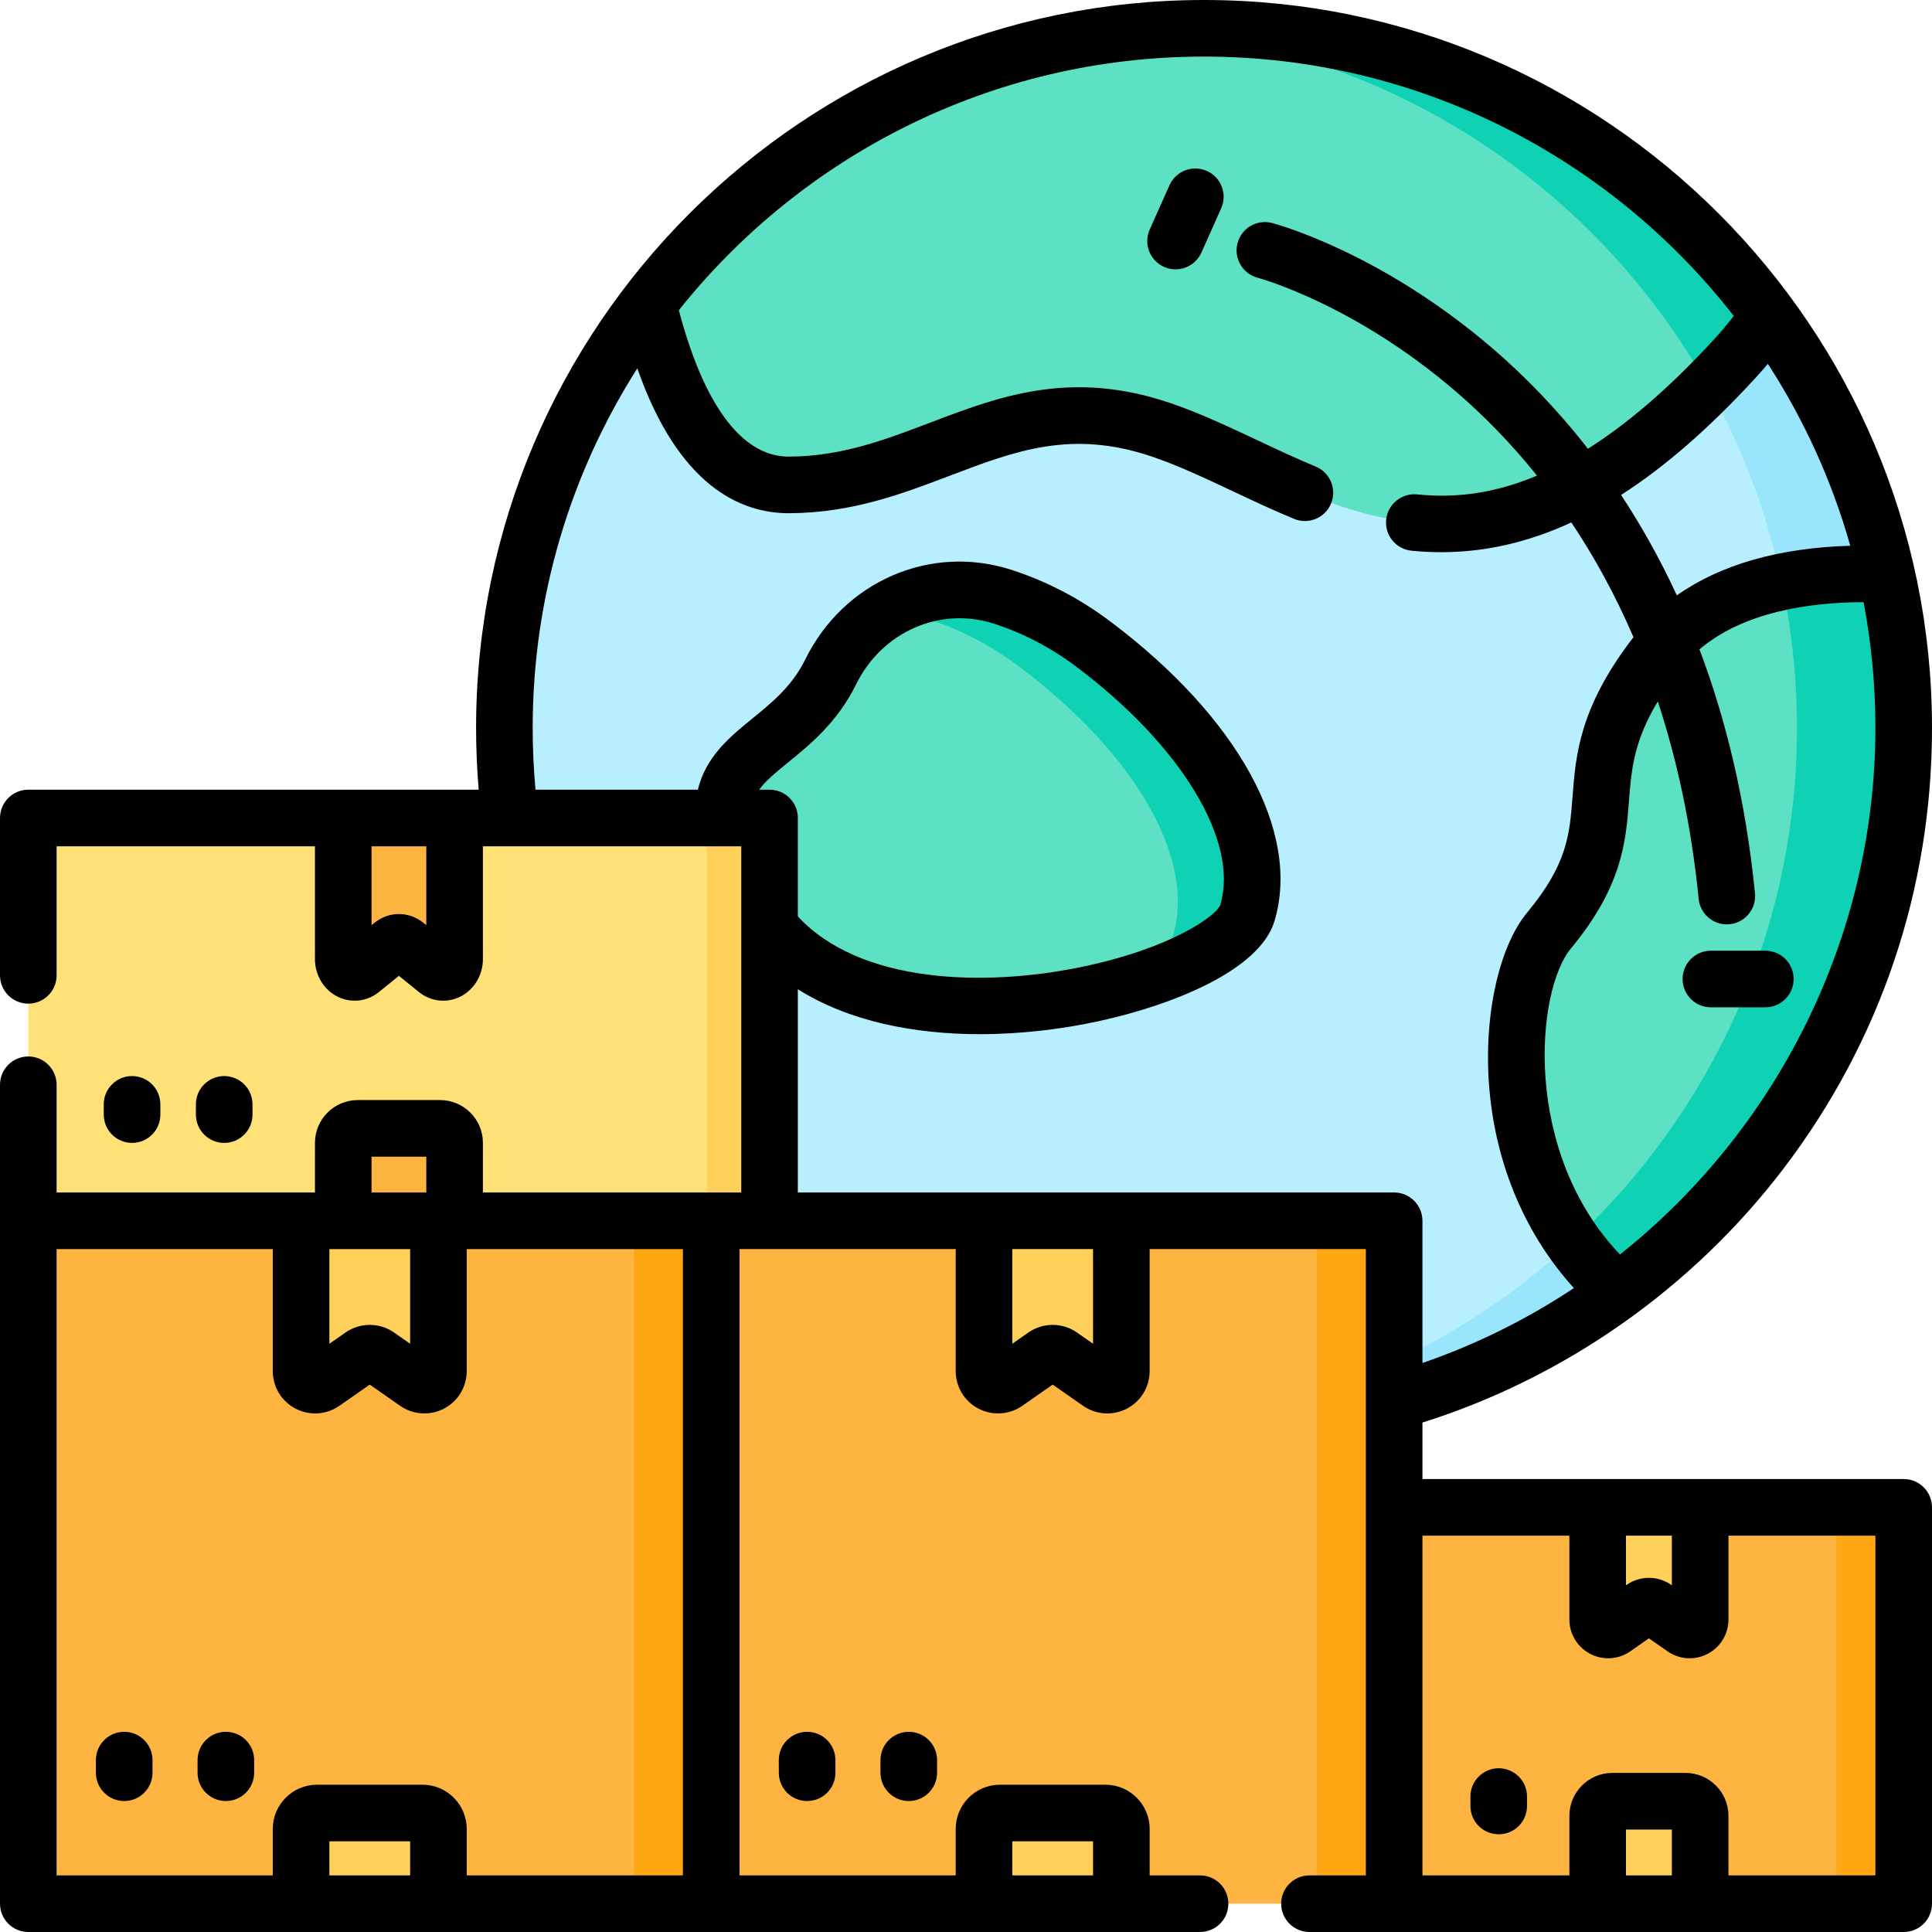 <svg id="Capa_1" enable-background="new 0 0 512 512" height="512" viewBox="0 0 512 512" width="512" xmlns="http://www.w3.org/2000/svg"><g><g><g><path d="m460.621 210.187 39.38-58.001c-5.647-25.193-16.421-48.445-31.17-68.61l-178.035-3.799-119.07.606c-23.867 31.207-38.056 70.208-38.056 112.529 0 102.402 83.013 185.415 185.415 185.415 41.072 0 79.017-13.364 109.746-35.967z" fill="#b7efff"/><g fill="#99e6fc"><path d="m437.501 306.311c-31.21 40.316-78.67 67.417-132.56 71.482 4.669.352 9.385.533 14.144.533 41.072 0 79.017-13.364 109.746-35.967z"/><path d="m500.002 152.186c-5.647-25.193-16.421-48.445-31.17-68.61l-28.724-.613c21.667 29.374 34.865 65.373 36.013 104.396z"/></g><path d="m459.638 95.15c3.531-3.839 6.577-7.702 9.193-11.574-33.729-46.117-88.234-76.079-149.746-76.079-60.08 0-113.476 28.584-147.358 72.885 5.193 22.079 15.904 48.26 37.491 48.125 37.295-.233 58.141-28.34 98.578-14.574s81.87 57.304 151.842-18.783z" fill="#5de1c4"/><path d="m452.659 102.433c2.296-2.299 4.62-4.718 6.979-7.283 3.531-3.839 6.577-7.702 9.193-11.574-33.729-46.117-88.234-76.079-149.746-76.079-4.714 0-9.382.196-14.008.542 63.499 4.837 118.044 41.665 147.582 94.394z" fill="#0ed2b3"/><path d="m500.002 152.185c-20.766-.829-46.54 2.473-60.744 20.684-26.377 33.816-4.058 43.961-28.744 73.72-11.704 14.109-16.553 65.399 18.317 95.771 45.885-33.752 75.669-88.118 75.669-149.448 0-13.993-1.561-27.62-4.498-40.727z" fill="#5de1c4"/><path d="m500.002 152.185c-8.806-.351-18.51.046-27.853 2.002 2.654 12.491 4.062 25.442 4.062 38.724 0 53.773-22.9 102.19-59.468 136.058 3.353 4.752 7.351 9.265 12.088 13.39 45.885-33.752 75.669-88.118 75.669-149.448 0-13.992-1.561-27.619-4.498-40.726z" fill="#0ed2b3"/><path d="m220.154 178.034c8.351-16.948 27.552-25.691 45.536-19.9 7.668 2.469 15.83 6.388 23.927 12.46 31.706 23.78 46.899 51.523 40.954 71.339-5.945 19.817-105.688 45.557-131.45-3.643-21.122-40.341 8.54-34.903 21.033-60.256z" fill="#5de1c4"/><path d="m289.617 170.593c-8.096-6.072-16.259-9.991-23.927-12.46-10.946-3.525-22.338-1.657-31.465 4.159 3.897-.049 7.86.522 11.766 1.779 7.668 2.469 15.83 6.388 23.927 12.46 31.706 23.78 46.899 51.523 40.954 71.339-1.558 5.195-9.569 10.795-20.996 15.347 21.316-4.688 38.343-13.448 40.695-21.286 5.945-19.815-9.248-47.558-40.954-71.338z" fill="#0ed2b3"/></g><path d="m7.5 323.516h180.981v180.981h-180.981z" fill="#fdb441"/><path d="m168.04 323.516h20.44v180.981h-20.44z" fill="#fea713"/><path d="m110.334 366.398-10.212-7.129c-1.28-.894-2.983-.894-4.263 0l-10.212 7.129c-2.468 1.723-5.855-.043-5.855-3.053v-39.829h36.397v39.829c0 3.011-3.387 4.777-5.855 3.053z" fill="#ffd15b"/><path d="m116.189 504.497h-36.397v-19.808c0-2.332 1.891-4.223 4.223-4.223h27.952c2.332 0 4.223 1.891 4.223 4.223v19.808z" fill="#ffd15b"/><path d="m7.5 216.775h196.44v106.741h-196.44z" fill="#ffe177"/><path d="m187.367 216.775h16.573v106.741h-16.573z" fill="#ffd15b"/><g fill="#fdb441"><path d="m115.728 257.057-8.28-6.697c-1.038-.84-2.418-.84-3.457 0l-8.28 6.697c-2.001 1.619-4.747-.04-4.747-2.868v-37.413h29.511v37.413c0 2.827-2.746 4.486-4.747 2.868z"/><path d="m120.475 323.516h-29.511v-20.646c0-2.12 1.718-3.838 3.838-3.838h21.835c2.12 0 3.838 1.718 3.838 3.838z"/><path d="m188.481 323.516h180.981v180.981h-180.981z"/></g><path d="m349.022 323.516h20.44v180.981h-20.44z" fill="#fea713"/><path d="m291.315 366.398-10.212-7.129c-1.28-.894-2.983-.894-4.263 0l-10.212 7.129c-2.468 1.723-5.855-.043-5.855-3.053v-39.829h36.397v39.829c0 3.011-3.387 4.777-5.855 3.053z" fill="#ffd15b"/><path d="m297.17 504.497h-36.397v-19.808c0-2.332 1.891-4.223 4.223-4.223h27.952c2.332 0 4.223 1.891 4.223 4.223v19.808z" fill="#ffd15b"/><path d="m369.462 399.459h135.038v105.038h-135.038z" fill="#fdb441"/><path d="m486.681 399.459h17.819v105.038h-17.819z" fill="#fea713"/><path d="m446.191 431.456-7.619-5.319c-.955-.667-2.225-.667-3.181 0l-7.619 5.319c-1.842 1.286-4.369-.032-4.369-2.278v-29.718h27.158v29.718c-.001 2.246-2.528 3.563-4.37 2.278z" fill="#ffd15b"/><path d="m450.56 504.497h-27.158v-23.28c0-2.142 1.736-3.878 3.878-3.878h19.402c2.142 0 3.878 1.736 3.878 3.878z" fill="#ffd15b"/></g><g><path d="m319.835 45.304c-3.783-1.69-8.217.006-9.907 3.788l-5.238 11.724c-1.689 3.782.006 8.218 3.788 9.907.994.444 2.033.654 3.056.654 2.868 0 5.605-1.654 6.852-4.442l5.238-11.724c1.689-3.782-.006-8.218-3.789-9.907z"/><path d="m467.835 251.946h-14.428c-4.143 0-7.5 3.357-7.5 7.5s3.357 7.5 7.5 7.5h14.428c4.143 0 7.5-3.357 7.5-7.5s-3.357-7.5-7.5-7.5z"/><path d="m32.914 458.946c-4.143 0-7.5 3.357-7.5 7.5v3.348c0 4.143 3.357 7.5 7.5 7.5s7.5-3.357 7.5-7.5v-3.348c0-4.142-3.358-7.5-7.5-7.5z"/><path d="m59.856 458.946c-4.143 0-7.5 3.357-7.5 7.5v3.348c0 4.143 3.357 7.5 7.5 7.5s7.5-3.357 7.5-7.5v-3.348c0-4.142-3.357-7.5-7.5-7.5z"/><path d="m42.495 295.379v-2.714c0-4.143-3.357-7.5-7.5-7.5s-7.5 3.357-7.5 7.5v2.714c0 4.143 3.357 7.5 7.5 7.5s7.5-3.358 7.5-7.5z"/><path d="m66.915 295.379v-2.714c0-4.143-3.357-7.5-7.5-7.5s-7.5 3.357-7.5 7.5v2.714c0 4.143 3.357 7.5 7.5 7.5s7.5-3.358 7.5-7.5z"/><path d="m206.395 466.446v3.348c0 4.143 3.357 7.5 7.5 7.5s7.5-3.357 7.5-7.5v-3.348c0-4.143-3.357-7.5-7.5-7.5s-7.5 3.358-7.5 7.5z"/><path d="m233.336 466.446v3.348c0 4.143 3.357 7.5 7.5 7.5s7.5-3.357 7.5-7.5v-3.348c0-4.143-3.357-7.5-7.5-7.5s-7.5 3.358-7.5 7.5z"/><path d="m397.176 468.606c-4.143 0-7.5 3.357-7.5 7.5v2.498c0 4.143 3.357 7.5 7.5 7.5s7.5-3.357 7.5-7.5v-2.498c0-4.142-3.357-7.5-7.5-7.5z"/><path d="m504.5 391.962h-127.538v-14.969c37.726-11.871 71.595-35.658 95.697-67.311 25.737-33.798 39.341-74.176 39.341-116.767 0-106.39-86.559-192.915-192.915-192.915-106.187 0-192.915 86.366-192.915 192.915 0 5.453.23 10.934.686 16.363h-119.356c-4.143 0-7.5 3.357-7.5 7.5v41.698c0 4.143 3.357 7.5 7.5 7.5s7.5-3.357 7.5-7.5v-34.198h68.464v29.913c0 4.297 2.411 8.224 6.144 10.006 3.569 1.703 7.718 1.205 10.819-1.306l5.293-4.28 5.292 4.28c3.108 2.514 7.258 3.005 10.819 1.306 3.732-1.782 6.144-5.709 6.144-10.006v-29.913h68.465v91.74h-68.465v-13.146c0-6.252-5.086-11.339-11.338-11.339h-21.835c-6.252 0-11.338 5.087-11.338 11.339v13.146h-68.464v-28.542c0-4.143-3.357-7.5-7.5-7.5s-7.5 3.357-7.5 7.5v217.024c0 4.143 3.357 7.5 7.5 7.5h310.525c4.143 0 7.5-3.357 7.5-7.5s-3.357-7.5-7.5-7.5h-13.355v-12.309c0-6.464-5.259-11.723-11.723-11.723h-27.952c-6.464 0-11.723 5.259-11.723 11.723v12.309h-57.292v-165.981h57.292v32.329c0 4.197 2.312 8.011 6.033 9.951 3.722 1.941 8.173 1.656 11.615-.748l8.05-5.619 8.051 5.619c0 .001.001.001.001.001 3.45 2.408 7.904 2.684 11.614.747 3.722-1.94 6.033-5.754 6.033-9.951v-32.329h57.292v165.981h-14.937c-4.143 0-7.5 3.357-7.5 7.5s3.357 7.5 7.5 7.5h157.476c4.143 0 7.5-3.357 7.5-7.5v-105.038c0-4.143-3.358-7.5-7.5-7.5zm-236.227 96.007h21.397v9.031h-21.397zm-180.981-156.95h21.397v25.088l-4.271-2.982c-1.923-1.343-4.176-2.015-6.428-2.015s-4.504.672-6.424 2.014l-4.274 2.983zm11.172-24.485h14.511v9.484h-14.511zm-11.172 190.466v-9.031h21.397v9.031zm93.689 0h-57.292v-12.309c0-6.464-5.259-11.723-11.723-11.723h-27.952c-6.464 0-11.723 5.259-11.723 11.723v12.309h-57.291v-165.981h57.291v32.329c0 4.197 2.312 8.011 6.033 9.951 3.722 1.941 8.173 1.656 11.615-.748l8.05-5.619 8.051 5.619c0 .001.001.001.001.001 3.45 2.408 7.904 2.684 11.614.747 3.722-1.94 6.033-5.754 6.033-9.951v-32.329h57.292v165.981zm262.079-90.038v13.163l-.197-.138c-3.519-2.453-8.247-2.455-11.766.002l-.195.136v-13.163zm-13.75-74.505c-25.984-27.262-22.265-69.936-13.024-81.077 13.683-16.493 14.6-28.496 15.408-39.085.613-8.036 1.199-15.714 7.641-26.407 5.044 15.293 8.869 32.655 10.827 52.321.385 3.869 3.646 6.758 7.454 6.758 4.458 0 7.91-3.843 7.472-8.244-2.469-24.808-7.759-46.222-14.714-64.638 11.635-9.849 28.819-12.453 43.493-12.509 2.056 10.802 3.133 21.947 3.133 33.339 0 55.273-26.03 106.412-67.69 139.542zm39.193-236.031c9.539 14.721 16.963 30.934 21.839 48.205-18.895.547-34.448 5.009-45.959 13.149-4.541-9.829-9.544-18.671-14.779-26.606 11.638-7.464 23.408-17.738 35.554-30.945 1.151-1.251 2.267-2.52 3.345-3.803zm-355.528 148.762-.811-.655c-1.897-1.535-4.171-2.303-6.445-2.303-2.273 0-4.547.768-6.443 2.302l-.812.656v-20.909h14.511zm90.965-35.91h-2.751c1.573-2.203 4.115-4.34 7.697-7.253 5.805-4.721 13.03-10.597 17.995-20.674 6.858-13.919 22.213-20.679 36.51-16.076 7.711 2.482 15.02 6.292 21.726 11.321 27.941 20.956 43.321 46.348 38.271 63.182-.909 2.805-12.82 11.537-36.908 16.503-25.562 5.272-58.51 4.452-75.04-13.417v-26.086c0-4.142-3.357-7.5-7.5-7.5zm85.73 146.828-4.271-2.982c-1.923-1.343-4.176-2.015-6.428-2.015s-4.504.672-6.424 2.014l-4.274 2.983v-25.088h21.397zm-78.23-40.087v-53.868c13.593 8.59 30.964 11.917 48.253 11.917 10.84 0 21.646-1.308 31.468-3.444 19.981-4.349 42.715-13.603 46.594-26.532 7.064-23.548-9.656-54.008-43.638-79.494-8.039-6.03-16.83-10.605-26.128-13.599-21.438-6.904-44.387 3.072-54.562 23.724-3.517 7.137-8.849 11.474-14.005 15.667-5.853 4.759-12.365 10.056-14.479 18.89h-43.03c-.493-5.421-.743-10.907-.743-16.363 0-35.029 10.177-67.726 27.728-95.291 10.951 31.253 27.413 38.387 40.154 38.387.07 0 .143-.001.213-.001 16.607-.104 29.816-5.131 42.59-9.992 17.269-6.571 32.182-12.246 53.524-4.983 6.899 2.35 13.932 5.662 21.377 9.169 5.215 2.456 10.608 4.997 16.188 7.306 3.828 1.583 8.214-.237 9.798-4.063 1.583-3.827-.235-8.214-4.063-9.798-5.247-2.171-10.475-4.633-15.53-7.015-7.491-3.528-15.237-7.178-22.935-9.798-26.458-9.007-45.387-1.802-63.693 5.163-12.06 4.59-23.45 8.925-37.349 9.012h-.107c-16.22 0-25.007-22.866-29.16-38.804 32.624-40.933 82.891-67.209 139.18-67.209 56.986 0 107.8 26.931 140.384 68.734-1.657 2.149-3.446 4.27-5.352 6.342-12.329 13.407-23.408 22.606-33.297 28.851-8.303-10.669-16.854-19.308-24.823-26.202-29.804-25.783-57.712-33.315-58.885-33.623-4.008-1.052-8.106 1.343-9.158 5.35s1.344 8.106 5.35 9.158c.254.067 25.683 6.932 52.879 30.459 6.789 5.873 14.035 13.128 21.14 21.98-13.147 5.536-23.672 5.775-31.775 4.972-4.109-.398-7.793 2.605-8.201 6.727-.407 4.122 2.604 7.794 6.727 8.201 2.634.26 5.252.391 7.863.391 11.614 0 23.029-2.589 34.483-7.885 5.911 8.837 11.526 18.925 16.465 30.4-14.338 18.619-15.299 31.193-16.147 42.3-.761 9.963-1.361 17.831-11.996 30.651-7.72 9.307-11.739 28.298-10.003 47.26 1.843 20.119 9.694 38.354 22.358 52.287-12.328 8.198-25.78 14.914-40.134 19.854v-37.686c0-4.143-3.357-7.5-7.5-7.5h-158.023zm219.462 180.981v-12.158h12.158v12.158zm66.098 0h-38.94v-15.78c0-6.273-5.104-11.378-11.378-11.378h-19.402c-6.273 0-11.378 5.104-11.378 11.378v15.78h-38.939v-90.038h38.939v22.219c0 3.844 2.117 7.336 5.526 9.113 1.501.783 3.132 1.17 4.756 1.17 2.063 0 4.117-.625 5.88-1.856l4.917-3.433 4.917 3.433c3.15 2.2 7.227 2.464 10.636.687s5.526-5.27 5.526-9.113v-22.219h38.94z"/></g></g></svg>